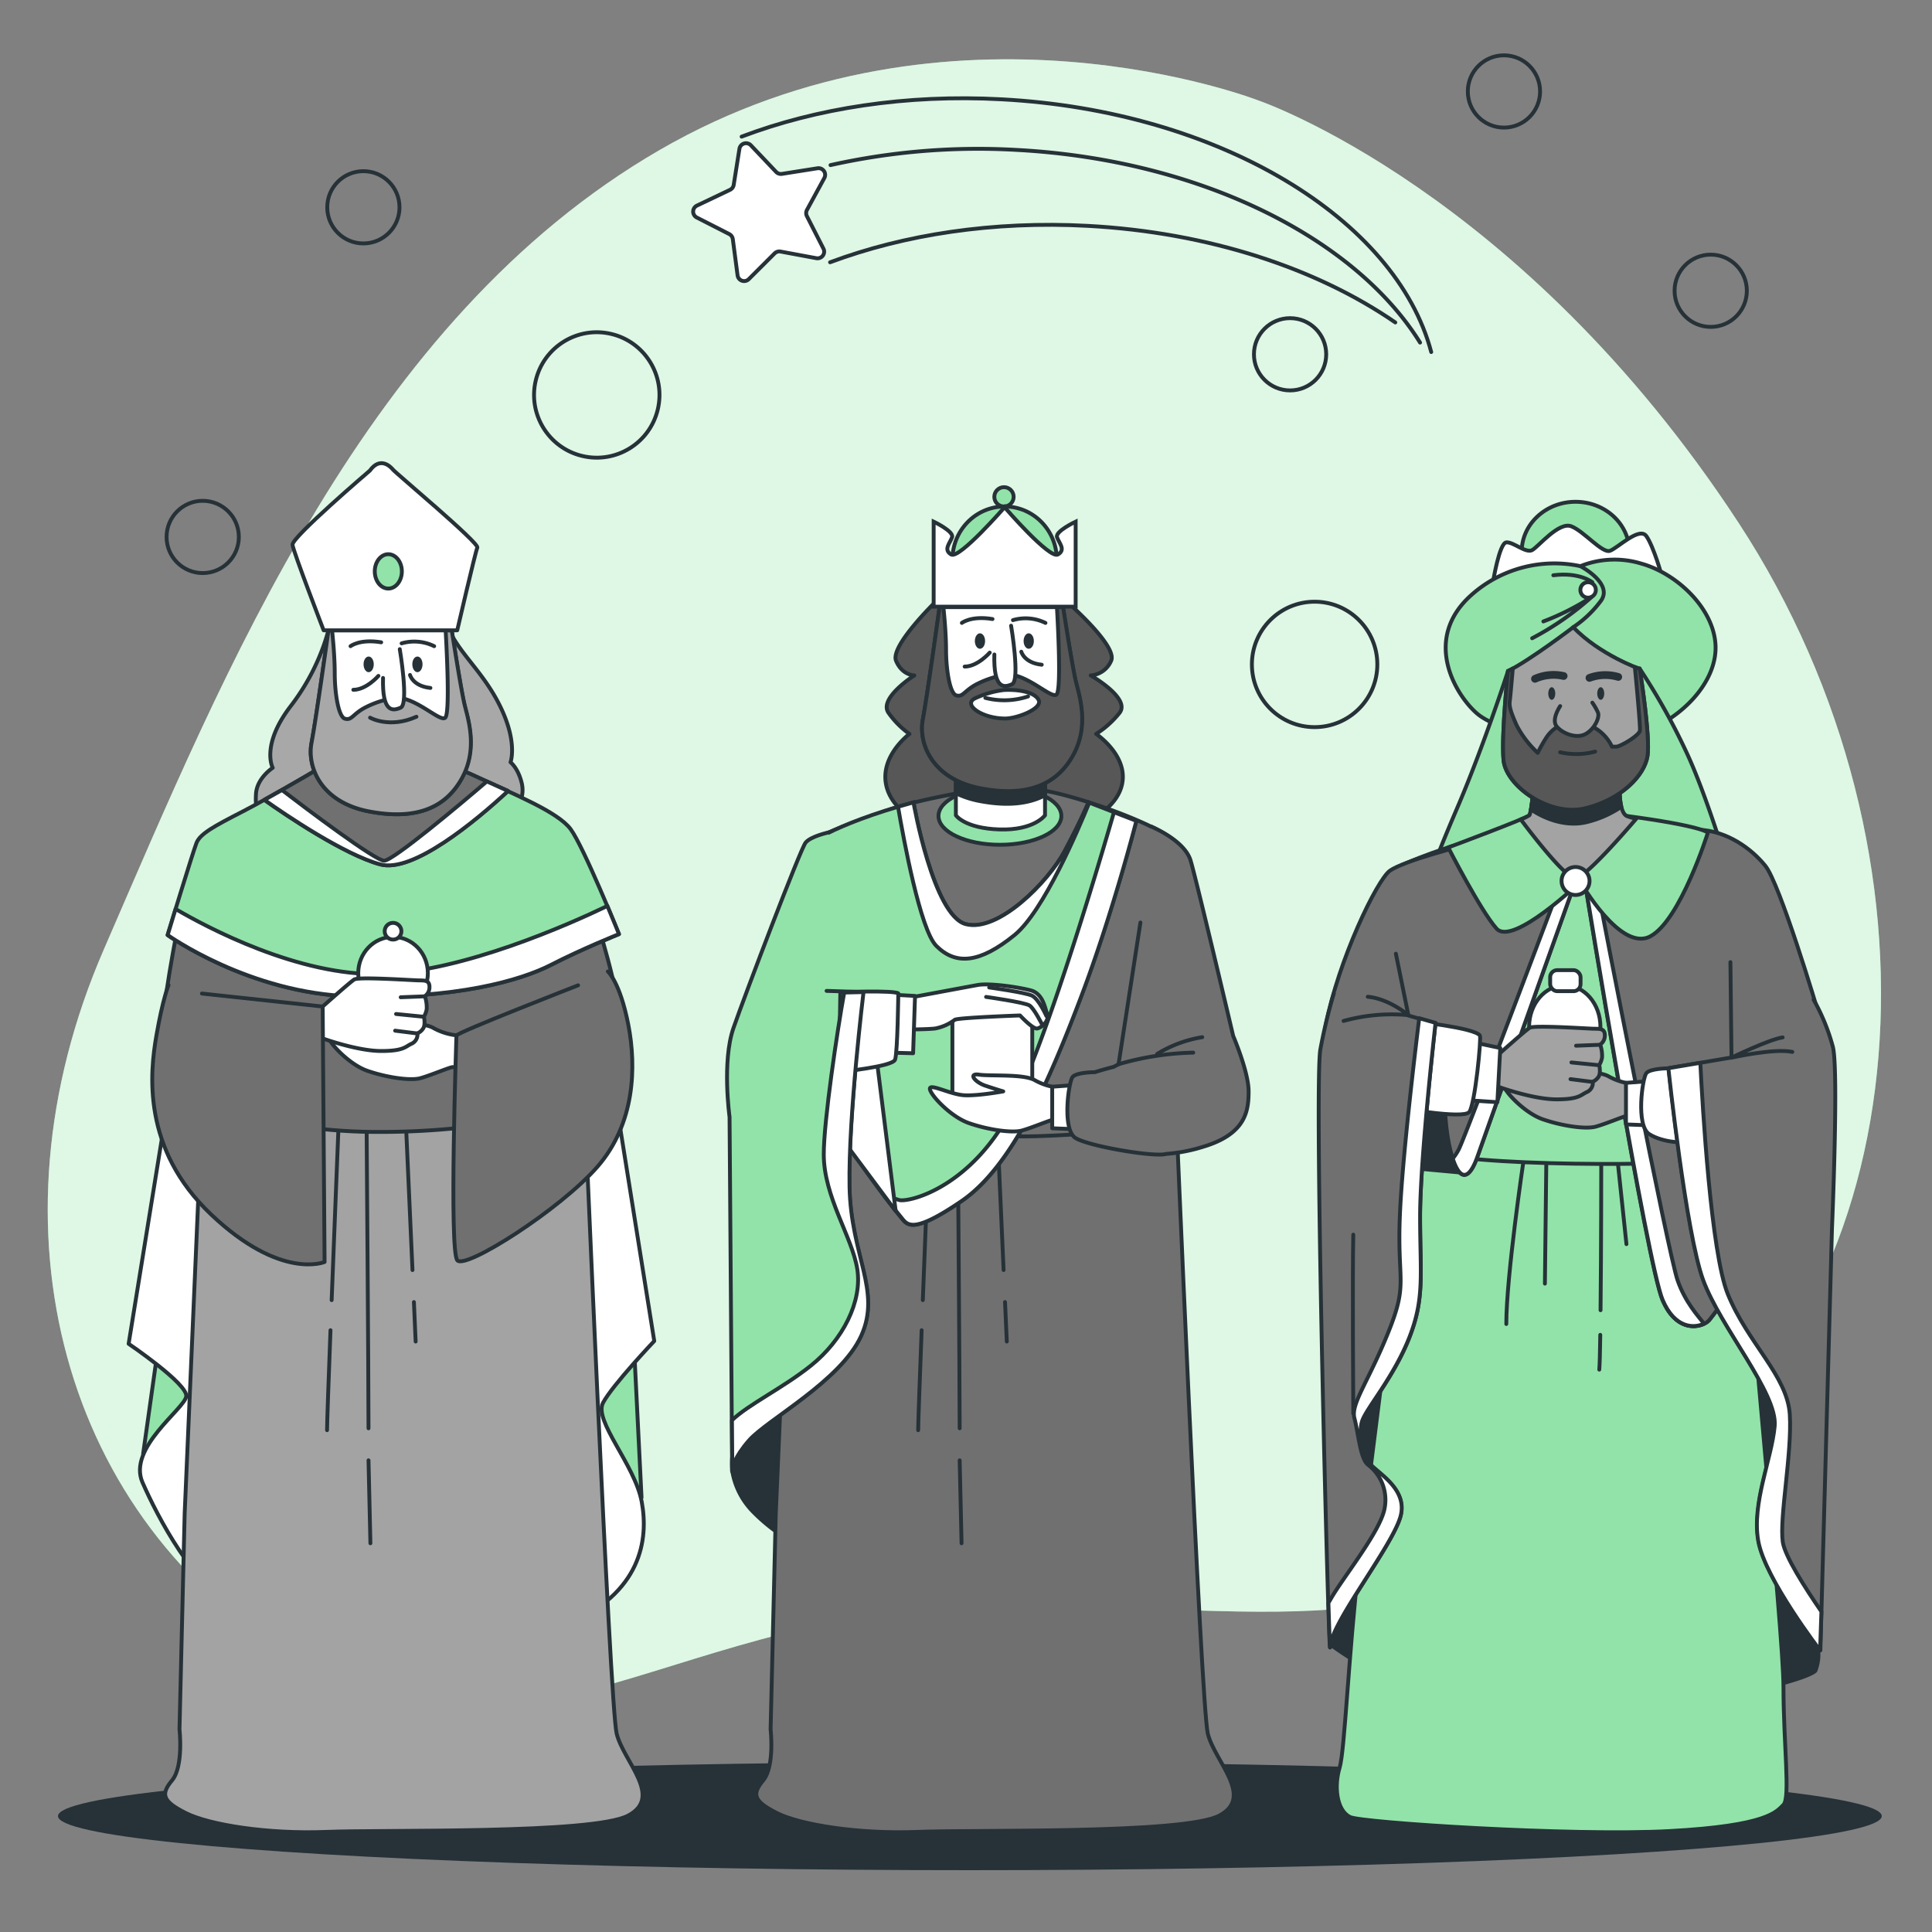 <svg xmlns="http://www.w3.org/2000/svg" viewBox="0 0 500 500"><rect x="0" y="0" width="500" height="500" fill="#808080" stroke="none"/><g id="background-simple"><path d="M325.83,26.06S246.49-5.11,170.61,38.88,58.28,173.38,26.83,245.82,16.63,393.43,76.41,429.1s98.47-13.38,181-13.52,105.06,12.73,172.29-33.76,76.55-160.45,20.22-246.54S325.83,26.06,325.83,26.06Z" style="fill:#92E3A9"></path><path d="M325.83,26.06S246.49-5.11,170.61,38.88,58.28,173.38,26.83,245.82,16.63,393.43,76.41,429.1s98.47-13.38,181-13.52,105.06,12.73,172.29-33.76,76.55-160.45,20.22-246.54S325.83,26.06,325.83,26.06Z" style="fill:#fff;opacity:0.7"></path></g><g id="Floor"><ellipse cx="251" cy="470" rx="236" ry="14" style="fill:#263238"></ellipse></g><g id="character-3"><ellipse cx="407.75" cy="142.81" rx="13.94" ry="12.95" style="fill:#92E3A9;stroke:#263238;stroke-miterlimit:10"></ellipse><path d="M386.38,150.69s1.63-10.14,3.44-10.32,5.07,2.89,6.7,2,6.88-7.43,10.14-6.16,8,7.06,10,6.34,7.61-6.34,9.42-3.8,4.16,10.5,4.16,11.22S386.38,150.69,386.38,150.69Z" style="fill:#fff;stroke:#263238;stroke-linecap:round;stroke-linejoin:round"></path><path d="M409,146.52A32.3,32.3,0,0,0,380.77,154c-13,11.59-3.8,26.26,1.63,30.78s25.53,10.14,39.11,6.16,23-14.49,22.46-24.08-10.14-18.48-19.2-21A23.81,23.81,0,0,0,409,146.52Z" style="fill:#92E3A9;stroke:#263238;stroke-miterlimit:10"></path><path d="M409,146.52s8.69,4.53,5.25,9.06a28.92,28.92,0,0,1-7.12,6.75" style="fill:none;stroke:#263238;stroke-linecap:round;stroke-linejoin:round"></path><path d="M413,152.68a2,2,0,1,1-2-2A2,2,0,0,1,413,152.68Z" style="fill:#fff;stroke:#263238;stroke-linecap:round;stroke-linejoin:round"></path><path d="M399.42,160.83a65.87,65.87,0,0,0,12.5-6.34,75.82,75.82,0,0,1-15.4,10.69" style="fill:none;stroke:#263238;stroke-linecap:round;stroke-linejoin:round"></path><path d="M412.1,150.69S408.84,148,402,148.88" style="fill:none;stroke:#263238;stroke-linecap:round;stroke-linejoin:round"></path><path d="M390.27,173.68s-6.35,19.57-13.16,35.46S368.94,230,368.94,230h79.92s-6.36-22.25-12.26-35a165.78,165.78,0,0,0-12.28-22Z" style="fill:#92E3A9;stroke:#263238;stroke-miterlimit:10"></path><path d="M470.32,386.55c-.23-6.17-1.1-24.06-1.66-35.32h-114a35.55,35.55,0,0,0-3.16,4.64c-4.28,7.85-3.21,18.55-3.21,28.19s-4.09,42.09-4.09,42.09a90.88,90.88,0,0,0,13,7.86c8.91,4.63,50.3,7.84,70.64,7.13s41.38-6.42,42.45-8.56a12.25,12.25,0,0,0,.79-5.43S470.68,395.83,470.32,386.55Z" style="fill:#263238"></path><path d="M366.21,289.52s-11.8,91.73-14.53,115.34-3.63,48.13-5,52.67-.91,10.9,2.72,12.72c2.87,1.44,57.22,5,82.65,3.63s27.7-5,29.51-6.81,0-15.89,0-30.42-10-112.17-10-124.88-.45-20.89-.45-20.89Z" style="fill:#92E3A9;stroke:#263238;stroke-miterlimit:10"></path><path d="M394.25,300.65s-4.42,29.74-4.42,42" style="fill:none;stroke:#263238;stroke-linecap:round;stroke-linejoin:round"></path><line x1="400.18" y1="301.04" x2="399.82" y2="332.2" style="fill:none;stroke:#263238;stroke-linecap:round;stroke-linejoin:round"></line><path d="M414.15,345.46c-.07,4.58-.15,8-.26,9" style="fill:none;stroke:#263238;stroke-linecap:round;stroke-linejoin:round"></path><path d="M414.4,301s0,22.21-.18,38.08" style="fill:none;stroke:#263238;stroke-linecap:round;stroke-linejoin:round"></path><line x1="418.75" y1="301.44" x2="420.92" y2="321.98" style="fill:none;stroke:#263238;stroke-linecap:round;stroke-linejoin:round"></line><path d="M375.75,219s-17.26,5.45-17.26,8.17-3,65.39,8.78,70.24,69.63,4.24,75.69,2.72,12.71-9.38,13.92-20,.61-50.56-.3-55.1-15.74-10.29-16.95-10.29-40.57.91-43.29,1.21S375.75,219,375.75,219Z" style="fill:#92E3A9;stroke:#263238;stroke-miterlimit:10"></path><path d="M378.51,304,365,302.76a32.57,32.57,0,0,1-1-15c1.5-7.76,10.26-7.51,11-6s.75,1.25,2.51,10S378.51,304,378.51,304Z" style="fill:#263238"></path><path d="M432.06,279.53s2.72,55.7,2.12,57.82a1.93,1.93,0,0,1-2.73,1.21l0,.15c4,6.42,9.56,4.52,10.93,2.88a173.29,173.29,0,0,0,15.55-23.68,41.49,41.49,0,0,0,2-8.41C460.52,303.44,432.06,279.53,432.06,279.53Z" style="fill:#fff;stroke:#263238;stroke-linecap:round;stroke-linejoin:round"></path><path d="M407.75,228S387,286.19,382.41,299.2s-8.48-3-8.48-13.92l-29.06-2.73s-5.15.31-1.82-16.95,13.32-37.84,16.65-40.26,18.77-6.66,25.13-7.87" style="fill:#707070;stroke:#263238;stroke-linecap:round;stroke-linejoin:round"></path><path d="M407.75,228l-2.68-1.23-.94,1.23s-24.75,65.74-26.56,69.38a13.93,13.93,0,0,1-1.6,2.46c1.58,4.84,3.92,6.58,6.44-.65C387,286.19,407.75,228,407.75,228Z" style="fill:#fff;stroke:#263238;stroke-linecap:round;stroke-linejoin:round"></path><path d="M410.26,229s16.05,98.39,20,107.47,10.6,7,12.11,5.15,16.95-21.8,22.71-40,7.87-31.19,6.35-36.64-10.89-36.32-14.53-40.86-10-9.09-17.25-9.39" style="fill:#707070;stroke:#263238;stroke-linecap:round;stroke-linejoin:round"></path><path d="M441,342.55c-1.49-1.92-4.89-5.55-6.86-11.26C431.65,324,415.27,239.61,413,227.66l-2.7,1.31s16.05,98.39,20,107.47C433.45,343.86,438.48,343.8,441,342.55Z" style="fill:#fff;stroke:#263238;stroke-linecap:round;stroke-linejoin:round"></path><path d="M396.89,203.75s-.55,6.52-1.09,7.24-21,8.33-21,8.33,8.33,16.3,12.5,21S409,228.19,409,228.19s10.32,18.29,18.11,14.13S442,215.48,442,215.48s-1.33-1.67-21-4.31c-2.25-.3-1.81-7.06-1.81-7.06Z" style="fill:#92E3A9;stroke:#263238;stroke-miterlimit:10"></path><path d="M423.47,211.88a12.71,12.71,0,0,1-2.5-.71c-2-1.09-1.81-7.06-1.81-7.06l-22.27-.36s-.55,6.52-1.09,7.24a12.53,12.53,0,0,1-2.23,1.08c2.54,3.39,11.69,15.37,14.18,15.22S420.58,215.25,423.47,211.88Z" style="fill:#a3a3a3;stroke:#263238;stroke-linecap:round;stroke-linejoin:round"></path><path d="M396.89,203.75s-.31,3.6-.68,5.74c4.15,2.82,9.59,4.48,14.47,3.26a27.48,27.48,0,0,0,8.92-3.95,20.37,20.37,0,0,1-.44-4.69Z" style="fill:#263238;stroke:#263238;stroke-linecap:round;stroke-linejoin:round"></path><path d="M411.37,228a3.62,3.62,0,1,0-3.62,3.62A3.62,3.62,0,0,0,411.37,228Z" style="fill:#fff;stroke:#263238;stroke-linecap:round;stroke-linejoin:round"></path><path d="M407.15,162.33s-11.06,8.44-16.88,11.35c0,0-1.74,16.3-1.16,23s11.93,14.84,21.24,12.51,15.14-8.44,16-13.39-2-22.7-2-22.7S414.09,169.52,407.15,162.33Z" style="fill:#a3a3a3;stroke:#263238;stroke-linecap:round;stroke-linejoin:round"></path><path d="M423.1,172.63c.4,4.1,1.46,15.41,1.31,16.45-.18,1.27-5.07,4.16-6.16,4.16h-1.08s-3.08-7.6-12.32-6a9.2,9.2,0,0,0-4.52,3.44,35.08,35.08,0,0,0-2.36,4.16,26.06,26.06,0,0,1-5.43-7.06c-1.63-3.62-2-5.07-1.81-6.34.13-.93.56-5.9.78-8.44-.43.24-.85.46-1.24.65,0,0-1.74,16.3-1.16,23s11.93,14.84,21.24,12.51,15.14-8.44,16-13.39-2-22.7-2-22.7S423.87,172.94,423.1,172.63Z" style="fill:#575757;stroke:#263238;stroke-linecap:round;stroke-linejoin:round"></path><path d="M402.5,179.48c0,.9-.41,1.63-.91,1.63s-.9-.73-.9-1.63.4-1.63.9-1.63S402.5,178.58,402.5,179.48Z" style="fill:#263238"></path><path d="M415.17,179.48c0,.9-.4,1.63-.9,1.63s-.91-.73-.91-1.63.41-1.63.91-1.63S415.17,178.58,415.17,179.48Z" style="fill:#263238"></path><path d="M397.25,175.68a11.84,11.84,0,0,1,7.42-.73" style="fill:#fff;stroke:#263238;stroke-linecap:round;stroke-linejoin:round;stroke-width:2px"></path><path d="M411.35,175.44a11.81,11.81,0,0,1,7.45-.25" style="fill:#fff;stroke:#263238;stroke-linecap:round;stroke-linejoin:round;stroke-width:2px"></path><path d="M403.77,194.69a19,19,0,0,0,9.05-.18" style="fill:none;stroke:#263238;stroke-linecap:round;stroke-linejoin:round"></path><path d="M403.77,182.74s-2.36,3.44-.91,5.25,5.07,3.26,7.43,2,3.8-4.34,3.25-5.61a15.6,15.6,0,0,0-1.44-2.53" style="fill:#a3a3a3;stroke:#263238;stroke-linecap:round;stroke-linejoin:round"></path><path d="M422.3,280.48a15.82,15.82,0,0,1-6-1.92c-2.88-1.68-11.53-1-14.42-1.44s-1.2,1.92,1.68,2.88,4.57,1.45,4.57,1.45-6.49,1.2-10.1,1-8.89-3.13-8.89-1.68,5.29,7.21,10.1,8.89,11,2.64,13.7,1.92,7.69-2.88,8.41-2.88H424l.48-7.93Z" style="fill:#a3a3a3;stroke:#263238;stroke-linecap:round;stroke-linejoin:round"></path><ellipse cx="404.96" cy="265.75" rx="9.23" ry="10.75" style="fill:#fff;stroke:#263238;stroke-linecap:round;stroke-linejoin:round"></ellipse><rect x="401.18" y="251.07" width="7.87" height="5.45" rx="1.83" style="fill:#fff;stroke:#263238;stroke-linecap:round;stroke-linejoin:round"></rect><path d="M387.69,273s7-6.25,8.17-7,15.39.24,16.83.24,2.64,0,2.64,1.69a2.83,2.83,0,0,1-1.2,2.4,8.9,8.9,0,0,1,.48,3.36,5.79,5.79,0,0,1-.72,1.93s.48,2.16-.24,3.12a3.39,3.39,0,0,1-1.44,1.2,2.6,2.6,0,0,1-1.45,2.65c-1.68.72-1.92,1.92-7.93,1.92s-14.66-3.12-14.66-3.12l-2.65-.24v-7.7Z" style="fill:#a3a3a3;stroke:#263238;stroke-linecap:round;stroke-linejoin:round"></path><line x1="414.13" y1="270.39" x2="407.88" y2="270.63" style="fill:#fff;stroke:#263238;stroke-linecap:round;stroke-linejoin:round"></line><line x1="413.89" y1="275.68" x2="406.68" y2="274.96" style="fill:#fff;stroke:#263238;stroke-linecap:round;stroke-linejoin:round"></line><line x1="412.21" y1="280" x2="406.44" y2="279.28" style="fill:#fff;stroke:#263238;stroke-linecap:round;stroke-linejoin:round"></line><polygon points="388.27 271.23 387.52 285.24 379.76 284.74 381.26 269.73 388.27 271.23" style="fill:#fff;stroke:#263238;stroke-linecap:round;stroke-linejoin:round"></polygon><path d="M383,268c.4.64-1.25,17.77-2.75,19.78S361,286.49,361,286.49s2.5-22.27,3.5-22.27S381.76,266,383,268Z" style="fill:#fff;stroke:#263238;stroke-linecap:round;stroke-linejoin:round"></path><path d="M345.22,257a143,143,0,0,0-3.5,14.52c-1.75,9,2.25,160.92,2.5,154.67s16.52-26.53,18.27-34-7.26-11.51-8.51-14-2.5-7-1.5-10.26,8.26-11.51,12.26-21.77,2.76-16.27,2.76-31.28,4-50.06,4-50.06l-7-2-3.25-16" style="fill:#707070;stroke:#263238;stroke-linecap:round;stroke-linejoin:round"></path><path d="M354,378.09c-1.25-2.5-2.5-7-1.5-10.26s8.26-11.51,12.26-21.77,2.76-16.27,2.76-31.28,4-50.06,4-50.06l-4.23-1.21c-1.22,9.93-4.43,36.89-5,51-.75,17.52,2.25,17.27-3,30.29s-9.76,18.52-8.76,22.27,1.5,10.51,3.5,12a11.44,11.44,0,0,1,4.26,11.52c-1.26,6-10.77,17.77-13.77,23l-.73,1.25c.25,8,.43,12.44.48,11.27.25-6.26,16.52-26.53,18.27-34S355.23,380.6,354,378.09Z" style="fill:#fff;stroke:#263238;stroke-linecap:round;stroke-linejoin:round"></path><path d="M347.72,264.22a46.53,46.53,0,0,1,16.77-1.5s-5-4.26-10.51-4.76" style="fill:none;stroke:#263238;stroke-linecap:round;stroke-linejoin:round"></path><path d="M350.23,365.83s-.25-36.29,0-46.3" style="fill:#fff;stroke:#263238;stroke-linecap:round;stroke-linejoin:round"></path><polygon points="427.56 279.74 420.8 280.24 420.8 291 427.31 291.25 427.56 279.74" style="fill:#fff;stroke:#263238;stroke-linecap:round;stroke-linejoin:round"></polygon><path d="M431.81,276.48s-4.75,0-5.75,1.26-2.75,13.51.75,15.76,10.26,2.76,11.26,1.25,2-16,.75-16.76S431.81,276.48,431.81,276.48Z" style="fill:#fff;stroke:#263238;stroke-linecap:round;stroke-linejoin:round"></path><path d="M469.36,258.71a52.56,52.56,0,0,1,5,12.27c1.5,6.25-.25,47-.25,47l-3,109.12s-14.27-18.52-16-28.28,3.5-21.28,4.25-29.79-14-25.52-18.52-37.79-9-54.81-9-54.81l16.27-2.75L447.83,249" style="fill:#707070;stroke:#263238;stroke-linecap:round;stroke-linejoin:round"></path><path d="M471.38,417.08c-4.27-6.2-9.43-14.3-10-18-.9-6.36,2.43-23,1.82-33s-10.9-18.47-16.05-31.18c-4.37-10.8-6.55-48.68-7.11-59.84l-8.27,1.39s4.51,42.55,9,54.81,19.28,29.28,18.52,37.79-6,20-4.25,29.79,16,28.28,16,28.28Z" style="fill:#fff;stroke:#263238;stroke-linecap:round;stroke-linejoin:round"></path><path d="M463.85,272.23c-4.76-1-15.77,1.5-15.77,1.5s9.76-4.75,13.27-5.25" style="fill:none;stroke:#263238;stroke-linecap:round;stroke-linejoin:round"></path></g><g id="character-2"><ellipse cx="259.99" cy="144.83" rx="13.5" ry="13.75" style="fill:#92E3A9;stroke:#263238;stroke-miterlimit:10"></ellipse><path d="M189.48,380.52a19.52,19.52,0,0,0,5.38,10.69,45.75,45.75,0,0,0,9,7.14v-49S188.38,365.07,189.48,380.52Z" style="fill:#263238;stroke:#263238;stroke-linecap:round;stroke-linejoin:round"></path><path d="M205.45,283.34l-4.68,108.37-1.34,55.86s1.11,9.57-1.92,13.2-2.42,5.45,3.63,8.48,21.19,5.45,36.33,4.84,69,.61,78.11-4.23-1.21-13.93-3-21.2S304.07,281,304.07,281l-99.29-3.63.6,3.63Z" style="fill:#707070;stroke:#263238;stroke-linecap:round;stroke-linejoin:round"></path><path d="M247.87,293.52s.49,62.46.49,76.12" style="fill:none;stroke:#263238;stroke-linecap:round;stroke-linejoin:round"></path><line x1="260.1" y1="336.97" x2="260.56" y2="347.19" style="fill:none;stroke:#263238;stroke-linecap:round;stroke-linejoin:round"></line><line x1="258.12" y1="292.54" x2="259.73" y2="328.69" style="fill:none;stroke:#263238;stroke-linecap:round;stroke-linejoin:round"></line><line x1="248.36" y1="377.93" x2="248.85" y2="399.4" style="fill:none;stroke:#263238;stroke-linecap:round;stroke-linejoin:round"></line><path d="M238.52,344.26c-.5,13.13-.9,24.07-.9,25.87" style="fill:none;stroke:#263238;stroke-linecap:round;stroke-linejoin:round"></path><path d="M240.55,292.54s-.92,22.95-1.73,43.93" style="fill:none;stroke:#263238;stroke-linecap:round;stroke-linejoin:round"></path><path d="M283.67,189.94a24.41,24.41,0,0,0,6-5.37c3.18-3.78-7.4-9.77-7.4-9.77a6.21,6.21,0,0,0,5.29-3.79c1.76-3.78-11.29-15.14-11.29-15.14l-16.87-3.78L242,155.87s-11.67,11.36-10.1,15.14,4.73,3.79,4.73,3.79-9.46,6-6.62,9.77a22.77,22.77,0,0,0,5.36,5.37s-8.51,6.3-5.67,14.51,15.77,12.61,22.08,12.93c2.28.11,3.9.19,5,.23v.08l1.33,0,1.2,0v-.07c1.28,0,3.17-.12,5.94-.24,7.05-.32,21.51-4.73,24.69-12.93S283.67,189.94,283.67,189.94Z" style="fill:#575757;stroke:#263238;stroke-linecap:round;stroke-linejoin:round"></path><path d="M254.55,204l-1.47.3c-2.94.64-15.27,2.56-23.14,5.32-10.41,3.66-20.54,7.32-21.66,9.57s2.53,64.42,5.34,68.65,39.11,6.75,55.43,6.18,23.63-1.68,26.72-5.9,9.85-65,9-69.21-28.28-14.07-37.14-14.63A111.56,111.56,0,0,0,254.55,204Z" style="fill:#707070;stroke:#263238;stroke-linecap:round;stroke-linejoin:round"></path><ellipse cx="258.78" cy="211.17" rx="15.9" ry="7.46" style="fill:#92E3A9;stroke:#263238;stroke-linecap:round;stroke-linejoin:round"></ellipse><path d="M247.38,198.37V211s2.25,3.37,11.26,3.66S270.45,211,270.45,211v-12.1Z" style="fill:#fff;stroke:#263238;stroke-miterlimit:10"></path><path d="M247.38,205.29a24.38,24.38,0,0,0,6.08,2c7.26,1.4,12.81.75,17-1.48v-6.86l-23.07-.56Z" style="fill:#263238;stroke:#263238;stroke-linecap:round;stroke-linejoin:round"></path><path d="M243.16,157.12S240,180,238.83,186.21s2.4,15.39,14.9,17.79,20-1.2,24-8.65,1.68-14.91.72-18.75-3.36-19.48-3.36-19.48Z" style="fill:#fff;stroke:#263238;stroke-linecap:round;stroke-linejoin:round"></path><path d="M277.77,195.35c4.09-7.46,1.68-14.91.72-18.75s-3.36-19.48-3.36-19.48h-1.6c.29,5,1.14,21.38-.09,22.6-1.44,1.44-9.13-7-14.66-4.81a24.24,24.24,0,0,0-6.49,2.41c-2.88,1.68-3.12,3.12-4.81,2.64s-2.64-6.73-2.64-11.78c0-4.47-.57-9.88-.69-11.06h-1S240,180,238.83,186.21s2.4,15.39,14.9,17.79S273.69,202.8,277.77,195.35Z" style="fill:#575757;stroke:#263238;stroke-linecap:round;stroke-linejoin:round"></path><path d="M261.67,161.93s2.4,14.18.24,15.15-4.81,1.2-4.57-7.7" style="fill:#fff;stroke:#263238;stroke-linecap:round;stroke-linejoin:round"></path><path d="M254.94,165.9c0,1.13-.6,2-1.33,2s-1.32-.91-1.32-2,.59-2,1.32-2S254.94,164.77,254.94,165.9Z" style="fill:#263238"></path><path d="M267.56,165.9c0,1.13-.6,2-1.33,2s-1.32-.91-1.32-2,.59-2,1.32-2S267.56,164.77,267.56,165.9Z" style="fill:#263238"></path><path d="M256.14,168.9s-3.13,3.61-6.49,3.61" style="fill:none;stroke:#263238;stroke-linecap:round;stroke-linejoin:round"></path><path d="M264.31,168.66s.72,2.89,5.29,3.37" style="fill:none;stroke:#263238;stroke-linecap:round;stroke-linejoin:round"></path><path d="M248.93,161.21s2.4-1.92,7.93-1" style="fill:none;stroke:#263238;stroke-linecap:round;stroke-linejoin:round"></path><path d="M262.15,160.49a11.73,11.73,0,0,1,8.41.72" style="fill:none;stroke:#263238;stroke-linecap:round;stroke-linejoin:round"></path><path d="M259.77,178.58a24.52,24.52,0,0,0-7.56,2.21c-3,1.66,2,5.16,7.92,5.16,3.14,0,9.77-2.58,8.67-4.79S263.08,178.39,259.77,178.58Z" style="fill:#fff;stroke:#263238;stroke-linecap:round;stroke-linejoin:round"></path><path d="M255,180.61a19.65,19.65,0,0,0,11.06-.37" style="fill:none;stroke:#263238;stroke-linecap:round;stroke-linejoin:round"></path><path d="M236.41,207.65s5.07,29.26,13.51,31.51,21.38-11,25.6-18.85,6.19-12.66,6.19-12.66l12.38,4.79S287.9,236.35,279.74,258s-17.73,43.89-31,52.9-14.07,5.9-15.76,3.93-19.41-24.47-21.38-34.32-3.37-61.33-3.37-61.33S214.75,213.56,236.41,207.65Z" style="fill:#92E3A9;stroke:#263238;stroke-miterlimit:10"></path><path d="M281.71,207.65s-2,4.79-6.19,12.66-17.16,21.1-25.6,18.85-13.51-31.51-13.51-31.51q-2.08.57-4,1.14c1.46,8.51,5.77,31.87,9.9,36,5.06,5.06,11.25,4.5,20.26-2.81,7.46-6.07,16.46-27.19,19.33-34.25Z" style="fill:#fff;stroke:#263238;stroke-miterlimit:10"></path><path d="M294.09,212.44l-5.8-2.24c-3.25,11.23-16.62,56.71-25.71,75.38-10.41,21.39-27,25.61-29.83,25a20.19,20.19,0,0,1-4.45-1.86c2.41,3.21,4.25,5.51,4.73,6.08,1.69,2,2.54,5.07,15.76-3.93s22.79-31.23,31-52.9S294.09,212.44,294.09,212.44Z" style="fill:#fff;stroke:#263238;stroke-miterlimit:10"></path><path d="M226,267.07l5.8,46.33-12-16.12L219,271.16S219.28,263.86,226,267.07Z" style="fill:#fff;stroke:#263238;stroke-linecap:round;stroke-linejoin:round"></path><rect x="246.48" y="260.75" width="20.67" height="25.67" style="fill:#fff;stroke:#263238;stroke-linecap:round;stroke-linejoin:round"></rect><path d="M214.48,215.42s-4.67,1-6,2.66-15.67,39.34-18.67,48-1,23-1,23l.67,91.67s-.34-2.67,4.33-8,23.67-15.33,29-27-2.67-20.67-3-38.67,3.67-50.33,3.67-50.33l-9.56-.31" style="fill:#92E3A9;stroke:#263238;stroke-linecap:round;stroke-linejoin:round"></path><path d="M233.32,258.58s16.6-3.1,19.69-3.66,10.69.56,13.79,1.4,3.65,4.51,4.22,6.19-1.41,3.38-2.54,3.66-4.5-3.37-4.5-3.37-16,.56-16.88,1.12a12.19,12.19,0,0,1-5.06,2.25c-2.25.28-9.29.28-9.29.28Z" style="fill:#fff;stroke:#263238;stroke-linecap:round;stroke-linejoin:round"></path><path d="M255.2,258s10.1,1.41,11.28,2.24,3.17,4.81,3.17,4.81" style="fill:none;stroke:#263238;stroke-linecap:round;stroke-linejoin:round"></path><path d="M256,255.55s9.28,1.29,11.05,2.11,3.76,5.29,3.76,5.29" style="fill:none;stroke:#263238;stroke-linecap:round;stroke-linejoin:round"></path><polygon points="236.81 257.75 236.31 272.58 230.48 272.42 230.98 257.42 236.81 257.75" style="fill:#fff;stroke:#263238;stroke-linecap:round;stroke-linejoin:round"></polygon><path d="M232.48,257.08s-.17,15.34-.84,17.17-14.5,3.17-14.5,3.17l.34-20.67S231.31,256.25,232.48,257.08Z" style="fill:#fff;stroke:#263238;stroke-linecap:round;stroke-linejoin:round"></path><path d="M189.48,380.75v-.23A1.34,1.34,0,0,0,189.48,380.75Z" style="fill:none;stroke:#263238;stroke-linecap:round;stroke-linejoin:round"></path><path d="M223.48,256.75l-5,.12c-1.77,9.68-5.29,33.25-5.29,41.88,0,11,7.34,21.33,8.67,29.67s-3.67,18.33-12,25c-7.23,5.79-16.22,10.07-20.43,14.15l.1,12.95c0-.74.45-3.33,4.33-7.77,4.67-5.33,23.67-15.33,29-27s-2.67-20.67-3-38.67S223.48,256.75,223.48,256.75Z" style="fill:#fff;stroke:#263238;stroke-linecap:round;stroke-linejoin:round"></path><path d="M273.81,281.48a15.82,15.82,0,0,1-6-1.92c-2.88-1.68-11.54-1-14.42-1.44s-1.2,1.92,1.68,2.88,4.57,1.45,4.57,1.45-6.49,1.2-10.1,1-8.89-3.13-8.89-1.68,5.29,7.21,10.1,8.89,11.05,2.64,13.7,1.92,7.69-2.88,8.41-2.88h2.64l.49-7.93Z" style="fill:#fff;stroke:#263238;stroke-linecap:round;stroke-linejoin:round"></path><polygon points="279.07 280.74 272.31 281.24 272.31 292 278.82 292.25 279.07 280.74" style="fill:#fff;stroke:#263238;stroke-linecap:round;stroke-linejoin:round"></polygon><path d="M295.14,238.75l-5.66,36.67-1.24.67c-2.49.63-4.92,1.39-4.92,1.39s-4.75,0-5.75,1.26-2.76,13.51.75,15.76c3.3,2.13,20.65,5.06,23.47,4.13a42.29,42.29,0,0,0,9.69-1.88c11-3.33,11.66-9.33,11.66-14.33s-4-14.34-4-14.34-9.33-39.66-11-45.33c-1.32-4.49-7.66-7.72-10.24-8.87" style="fill:#707070;stroke:#263238;stroke-linecap:round;stroke-linejoin:round"></path><path d="M289.48,275.42a74.83,74.83,0,0,1,19.33-3" style="fill:none;stroke:#263238;stroke-linecap:round;stroke-linejoin:round"></path><path d="M299.48,272.75a32.15,32.15,0,0,1,11.66-4.33" style="fill:none;stroke:#263238;stroke-linecap:round;stroke-linejoin:round"></path><circle cx="259.83" cy="128.58" r="2.5" style="fill:#92E3A9;stroke:#263238;stroke-miterlimit:10"></circle><path d="M273.55,139c.48,1.5,2.39,3.25.24,4.5S260.12,131.45,260,131.26h0s-11.71,13.48-13.84,12.24-.24-3,.24-4.5-4.77-4-4.77-4v22h36.75V135S273.08,137.5,273.55,139Z" style="fill:#fff;stroke:#263238;stroke-miterlimit:10"></path></g><g id="character-1"><path d="M85,163.14a56.76,56.76,0,0,1-9.85,19.71c-7.7,10.1-4.57,15.86-4.57,15.86s-4.09,2.65-4.33,6.74.24,5.76,6.25,10.33,36.54,5.05,49.28.72,14.18-10.09,13.22-13.94-2.88-5.29-2.88-5.29,1.92-5.05-2.65-14.42-11.06-13.94-13.94-21.39-29.57-2.17-29.57-2.17Z" style="fill:#a8a8a8;stroke:#263238;stroke-linecap:round;stroke-linejoin:round"></path><polygon points="37.04 376.27 41.91 341.67 163.93 345.26 166.03 387.56 37.04 376.27" style="fill:#92E3A9;stroke:#263238;stroke-linecap:round;stroke-linejoin:round"></polygon><path d="M43.7,283.53,33.29,347.77s15.27,10.35,14.91,13.58-15.26,13.34-11.32,22.31,13.28,26.92,24.41,32.66,65.31,12.56,85.05,4.3,21.53-22.25,19.74-31.94-12.52-21-10-25.67,13.24-15.95,13.24-15.95l-11.13-69.63L46.57,272.05Z" style="fill:#fff;stroke:#263238;stroke-linecap:round;stroke-linejoin:round"></path><path d="M52.47,283.34,47.79,391.71l-1.34,55.86s1.1,9.57-1.93,13.2-2.42,5.45,3.64,8.48,21.19,5.45,36.33,4.84,69,.61,78.1-4.23-1.21-13.93-3-21.2S151.09,281,151.09,281l-99.3-3.63L52.4,281Z" style="fill:#a3a3a3;stroke:#263238;stroke-linecap:round;stroke-linejoin:round"></path><path d="M94.89,293.52s.48,62.46.48,76.12" style="fill:none;stroke:#263238;stroke-linecap:round;stroke-linejoin:round"></path><line x1="107.12" y1="336.97" x2="107.57" y2="347.19" style="fill:none;stroke:#263238;stroke-linecap:round;stroke-linejoin:round"></line><line x1="105.13" y1="292.54" x2="106.75" y2="328.69" style="fill:none;stroke:#263238;stroke-linecap:round;stroke-linejoin:round"></line><line x1="95.37" y1="377.93" x2="95.86" y2="399.4" style="fill:none;stroke:#263238;stroke-linecap:round;stroke-linejoin:round"></line><path d="M85.53,344.26c-.5,13.13-.89,24.07-.89,25.87" style="fill:none;stroke:#263238;stroke-linecap:round;stroke-linejoin:round"></path><path d="M87.57,292.54s-.93,22.95-1.74,43.93" style="fill:none;stroke:#263238;stroke-linecap:round;stroke-linejoin:round"></path><path d="M46.25,238.62s-4.81,23.8-4.81,34.37,26.69,19.71,55.05,19.95,50.72-5.28,58.17-11.29S160.19,260,158.51,253s-3.37-12.26-3.37-12.26-25.72,7.21-47.59,7.93-50.48-7-55.53-8.89S46.25,238.62,46.25,238.62Z" style="fill:#707070;stroke:#263238;stroke-linecap:round;stroke-linejoin:round"></path><path d="M84.47,197.75S70.29,206.17,62.84,210s-11.06,5.77-12,8.18S43.37,242,43.37,242s21.15,15.15,47.83,15.87,43.51-4.09,51.44-8.17,17.55-7.94,17.55-7.94-9.13-22.59-12.5-27.16-14.9-9.13-25.72-14.18S84.47,197.75,84.47,197.75Z" style="fill:#92E3A9;stroke:#263238;stroke-linecap:round;stroke-linejoin:round"></path><path d="M142.64,249.68c7.94-4.09,17.55-7.94,17.55-7.94s-1.26-3.12-3-7.28c-9.89,4.75-37.4,17-58.52,17.62-21.43.59-45.26-12.16-53.23-16.83-1.17,3.81-2.05,6.73-2.05,6.73s21.15,15.15,47.83,15.87S134.71,253.76,142.64,249.68Z" style="fill:#fff;stroke:#263238;stroke-linecap:round;stroke-linejoin:round"></path><path d="M122,200.4c-10.82-5.05-37.5-2.65-37.5-2.65S75.75,202.92,68.4,207c5.61,4,20.75,14.2,30,16.7,8.38,2.27,24.6-11.16,33.05-19C128.39,203.32,125.15,201.88,122,200.4Z" style="fill:#707070;stroke:#263238;stroke-linecap:round;stroke-linejoin:round"></path><path d="M126,202.23c-7,6-24.3,20.52-26.59,20.52s-20.21-13.51-26.44-18.29c-1.51.86-3.05,1.73-4.53,2.55,5.61,4,20.75,14.2,30,16.7,8.38,2.27,24.6-11.16,33.05-19Z" style="fill:#fff;stroke:#263238;stroke-linecap:round;stroke-linejoin:round"></path><path d="M85,163.14S81.83,186,80.63,192.22,83,207.61,95.53,210s20-1.2,24-8.65,1.68-14.9.72-18.75-3.37-19.47-3.37-19.47Z" style="fill:#fff;stroke:#263238;stroke-linecap:round;stroke-linejoin:round"></path><path d="M119.57,201.36c4.08-7.45,1.68-14.9.72-18.75s-3.37-19.47-3.37-19.47h-1.59c.28,5,1.13,21.37-.09,22.59-1.44,1.45-9.13-7-14.66-4.8a24.3,24.3,0,0,0-6.49,2.4C91.2,185,91,186.46,89.28,186s-2.65-6.73-2.65-11.77c0-4.48-.56-9.89-.69-11.06H85S81.83,186,80.63,192.22,83,207.61,95.53,210,115.48,208.81,119.57,201.36Z" style="fill:#a8a8a8;stroke:#263238;stroke-linecap:round;stroke-linejoin:round"></path><path d="M103.46,168s2.4,14.18.24,15.14-4.81,1.2-4.57-7.69" style="fill:#fff;stroke:#263238;stroke-linecap:round;stroke-linejoin:round"></path><path d="M96.73,171.91c0,1.13-.59,2.05-1.32,2.05s-1.32-.92-1.32-2.05.59-2,1.32-2S96.73,170.78,96.73,171.91Z" style="fill:#263238"></path><path d="M109.35,171.91c0,1.13-.59,2.05-1.32,2.05s-1.32-.92-1.32-2.05.59-2,1.32-2S109.35,170.78,109.35,171.91Z" style="fill:#263238"></path><path d="M97.93,174.92s-3.12,3.6-6.49,3.6" style="fill:none;stroke:#263238;stroke-linecap:round;stroke-linejoin:round"></path><path d="M106.11,174.68s.72,2.88,5.28,3.36" style="fill:none;stroke:#263238;stroke-linecap:round;stroke-linejoin:round"></path><path d="M90.72,167.23s2.4-1.93,7.93-1" style="fill:none;stroke:#263238;stroke-linecap:round;stroke-linejoin:round"></path><path d="M103.94,166.5a11.73,11.73,0,0,1,8.42.73" style="fill:none;stroke:#263238;stroke-linecap:round;stroke-linejoin:round"></path><path d="M95.77,185.73s5,2.89,12-.24" style="fill:none;stroke:#263238;stroke-linecap:round;stroke-linejoin:round"></path><path d="M95.72,121.79S75.44,139.1,75.7,141s8.06,22.12,8.06,22.12h34.57s4.68-20.19,5.2-21.4-21.06-19.23-21.84-20.19S98.32,118.19,95.72,121.79Z" style="fill:#fff;stroke:#263238;stroke-linecap:round;stroke-linejoin:round"></path><path d="M104,147.87c0,2.46-1.57,4.45-3.51,4.45s-3.5-2-3.5-4.45,1.57-4.44,3.5-4.44S104,145.42,104,147.87Z" style="fill:#92E3A9;stroke:#263238;stroke-linecap:round;stroke-linejoin:round"></path><path d="M118.12,267.94a15.82,15.82,0,0,1-6-1.92c-2.88-1.68-11.53-1-14.42-1.44s-1.2,1.92,1.68,2.88,4.57,1.45,4.57,1.45-6.49,1.2-10.09,1-8.9-3.13-8.9-1.69,5.29,7.22,10.1,8.9,11.06,2.64,13.7,1.92,7.69-2.88,8.41-2.88h2.65l.48-7.94Z" style="fill:#fff;stroke:#263238;stroke-linecap:round;stroke-linejoin:round"></path><path d="M149.61,255s-31.49,12.26-31.49,13-1.92,55.77.24,58.18,26.69-13.22,36.3-24.28,10.1-25.72,7.93-36.78-5.28-13.7-5.28-13.7" style="fill:#707070;stroke:#263238;stroke-linecap:round;stroke-linejoin:round"></path><ellipse cx="101.72" cy="251.84" rx="9.01" ry="9.37" style="fill:#fff;stroke:#263238;stroke-linecap:round;stroke-linejoin:round"></ellipse><path d="M103.88,241a2.16,2.16,0,1,1-2.16-2.16A2.17,2.17,0,0,1,103.88,241Z" style="fill:#fff;stroke:#263238;stroke-linecap:round;stroke-linejoin:round"></path><path d="M83.51,260.49s7-6.25,8.17-7,15.39.24,16.83.24,2.64,0,2.64,1.68a2.84,2.84,0,0,1-1.2,2.41,8.9,8.9,0,0,1,.48,3.36,5.79,5.79,0,0,1-.72,1.93s.48,2.16-.24,3.12a3.39,3.39,0,0,1-1.44,1.2,2.61,2.61,0,0,1-1.44,2.65c-1.69.72-1.93,1.92-7.94,1.92S84,268.91,84,268.91l-2.64-.24V261Z" style="fill:#fff;stroke:#263238;stroke-linecap:round;stroke-linejoin:round"></path><line x1="109.95" y1="257.85" x2="103.7" y2="258.09" style="fill:#fff;stroke:#263238;stroke-linecap:round;stroke-linejoin:round"></line><line x1="109.71" y1="263.14" x2="102.5" y2="262.42" style="fill:#fff;stroke:#263238;stroke-linecap:round;stroke-linejoin:round"></line><line x1="108.03" y1="267.46" x2="102.26" y2="266.74" style="fill:#fff;stroke:#263238;stroke-linecap:round;stroke-linejoin:round"></line><path d="M52.26,257.13l31.25,3.36L84,326.6s-11.3,4.81-29.33-12.26-15.86-36.78-14.18-46.4,3.13-13,3.13-13" style="fill:#707070;stroke:#263238;stroke-linecap:round;stroke-linejoin:round"></path></g><g id="Stars"><path d="M213.34,46.06l-4.51,8.29a1.74,1.74,0,0,0,0,1.6l4.28,8.41a1.72,1.72,0,0,1-1.85,2.46L202,65.1a1.73,1.73,0,0,0-1.53.48l-6.68,6.66a1.71,1.71,0,0,1-2.91-1l-1.23-9.35a1.73,1.73,0,0,0-.92-1.31l-8.41-4.29a1.72,1.72,0,0,1,.05-3.08l8.51-4.06a1.72,1.72,0,0,0,1-1.28l1.48-9.32a1.73,1.73,0,0,1,3-.91l6.49,6.84a1.71,1.71,0,0,0,1.51.52l9.32-1.47A1.72,1.72,0,0,1,213.34,46.06Z" style="fill:#fff;stroke:#263238;stroke-linecap:round;stroke-linejoin:round"></path><path d="M191.93,35.36c19.33-7.33,42.52-11,67.25-9.66,56.43,3,102.14,31,111.22,65.41" style="fill:none;stroke:#263238;stroke-linecap:round;stroke-linejoin:round"></path><path d="M214.94,42.73a175,175,0,0,1,48.17-3.93c47.63,2.55,87.63,22.88,104.4,49.86" style="fill:none;stroke:#263238;stroke-linecap:round;stroke-linejoin:round"></path><path d="M214.82,67.88C234,60.71,257,57.14,281.45,58.45c31.33,1.68,59.36,11,79.65,25" style="fill:none;stroke:#263238;stroke-linecap:round;stroke-linejoin:round"></path><circle cx="154.43" cy="102.21" r="16.23" transform="translate(19.27 228.8) rotate(-76.62)" style="fill:none"></circle><circle cx="154.43" cy="102.21" r="16.23" transform="translate(19.27 228.8) rotate(-76.62)" style="fill:none;stroke:#263238;stroke-linecap:round;stroke-linejoin:round"></circle><circle cx="340.22" cy="171.95" r="16.23" style="fill:none"></circle><circle cx="340.22" cy="171.95" r="16.23" style="fill:none;stroke:#263238;stroke-linecap:round;stroke-linejoin:round"></circle><circle cx="94.04" cy="53.65" r="9.35" style="fill:none"></circle><circle cx="94.04" cy="53.65" r="9.35" style="fill:none;stroke:#263238;stroke-linecap:round;stroke-linejoin:round"></circle><circle cx="333.87" cy="91.69" r="9.35" style="fill:none"></circle><circle cx="333.87" cy="91.69" r="9.35" style="fill:none;stroke:#263238;stroke-linecap:round;stroke-linejoin:round"></circle><circle cx="389.22" cy="23.67" r="9.35" style="fill:none"></circle><circle cx="389.22" cy="23.67" r="9.35" style="fill:none;stroke:#263238;stroke-linecap:round;stroke-linejoin:round"></circle><circle cx="52.46" cy="138.96" r="9.35" style="fill:none"></circle><circle cx="52.46" cy="138.96" r="9.35" style="fill:none;stroke:#263238;stroke-linecap:round;stroke-linejoin:round"></circle><circle cx="442.73" cy="75.25" r="9.35" style="fill:none"></circle><circle cx="442.73" cy="75.25" r="9.35" style="fill:none;stroke:#263238;stroke-linecap:round;stroke-linejoin:round"></circle></g></svg>